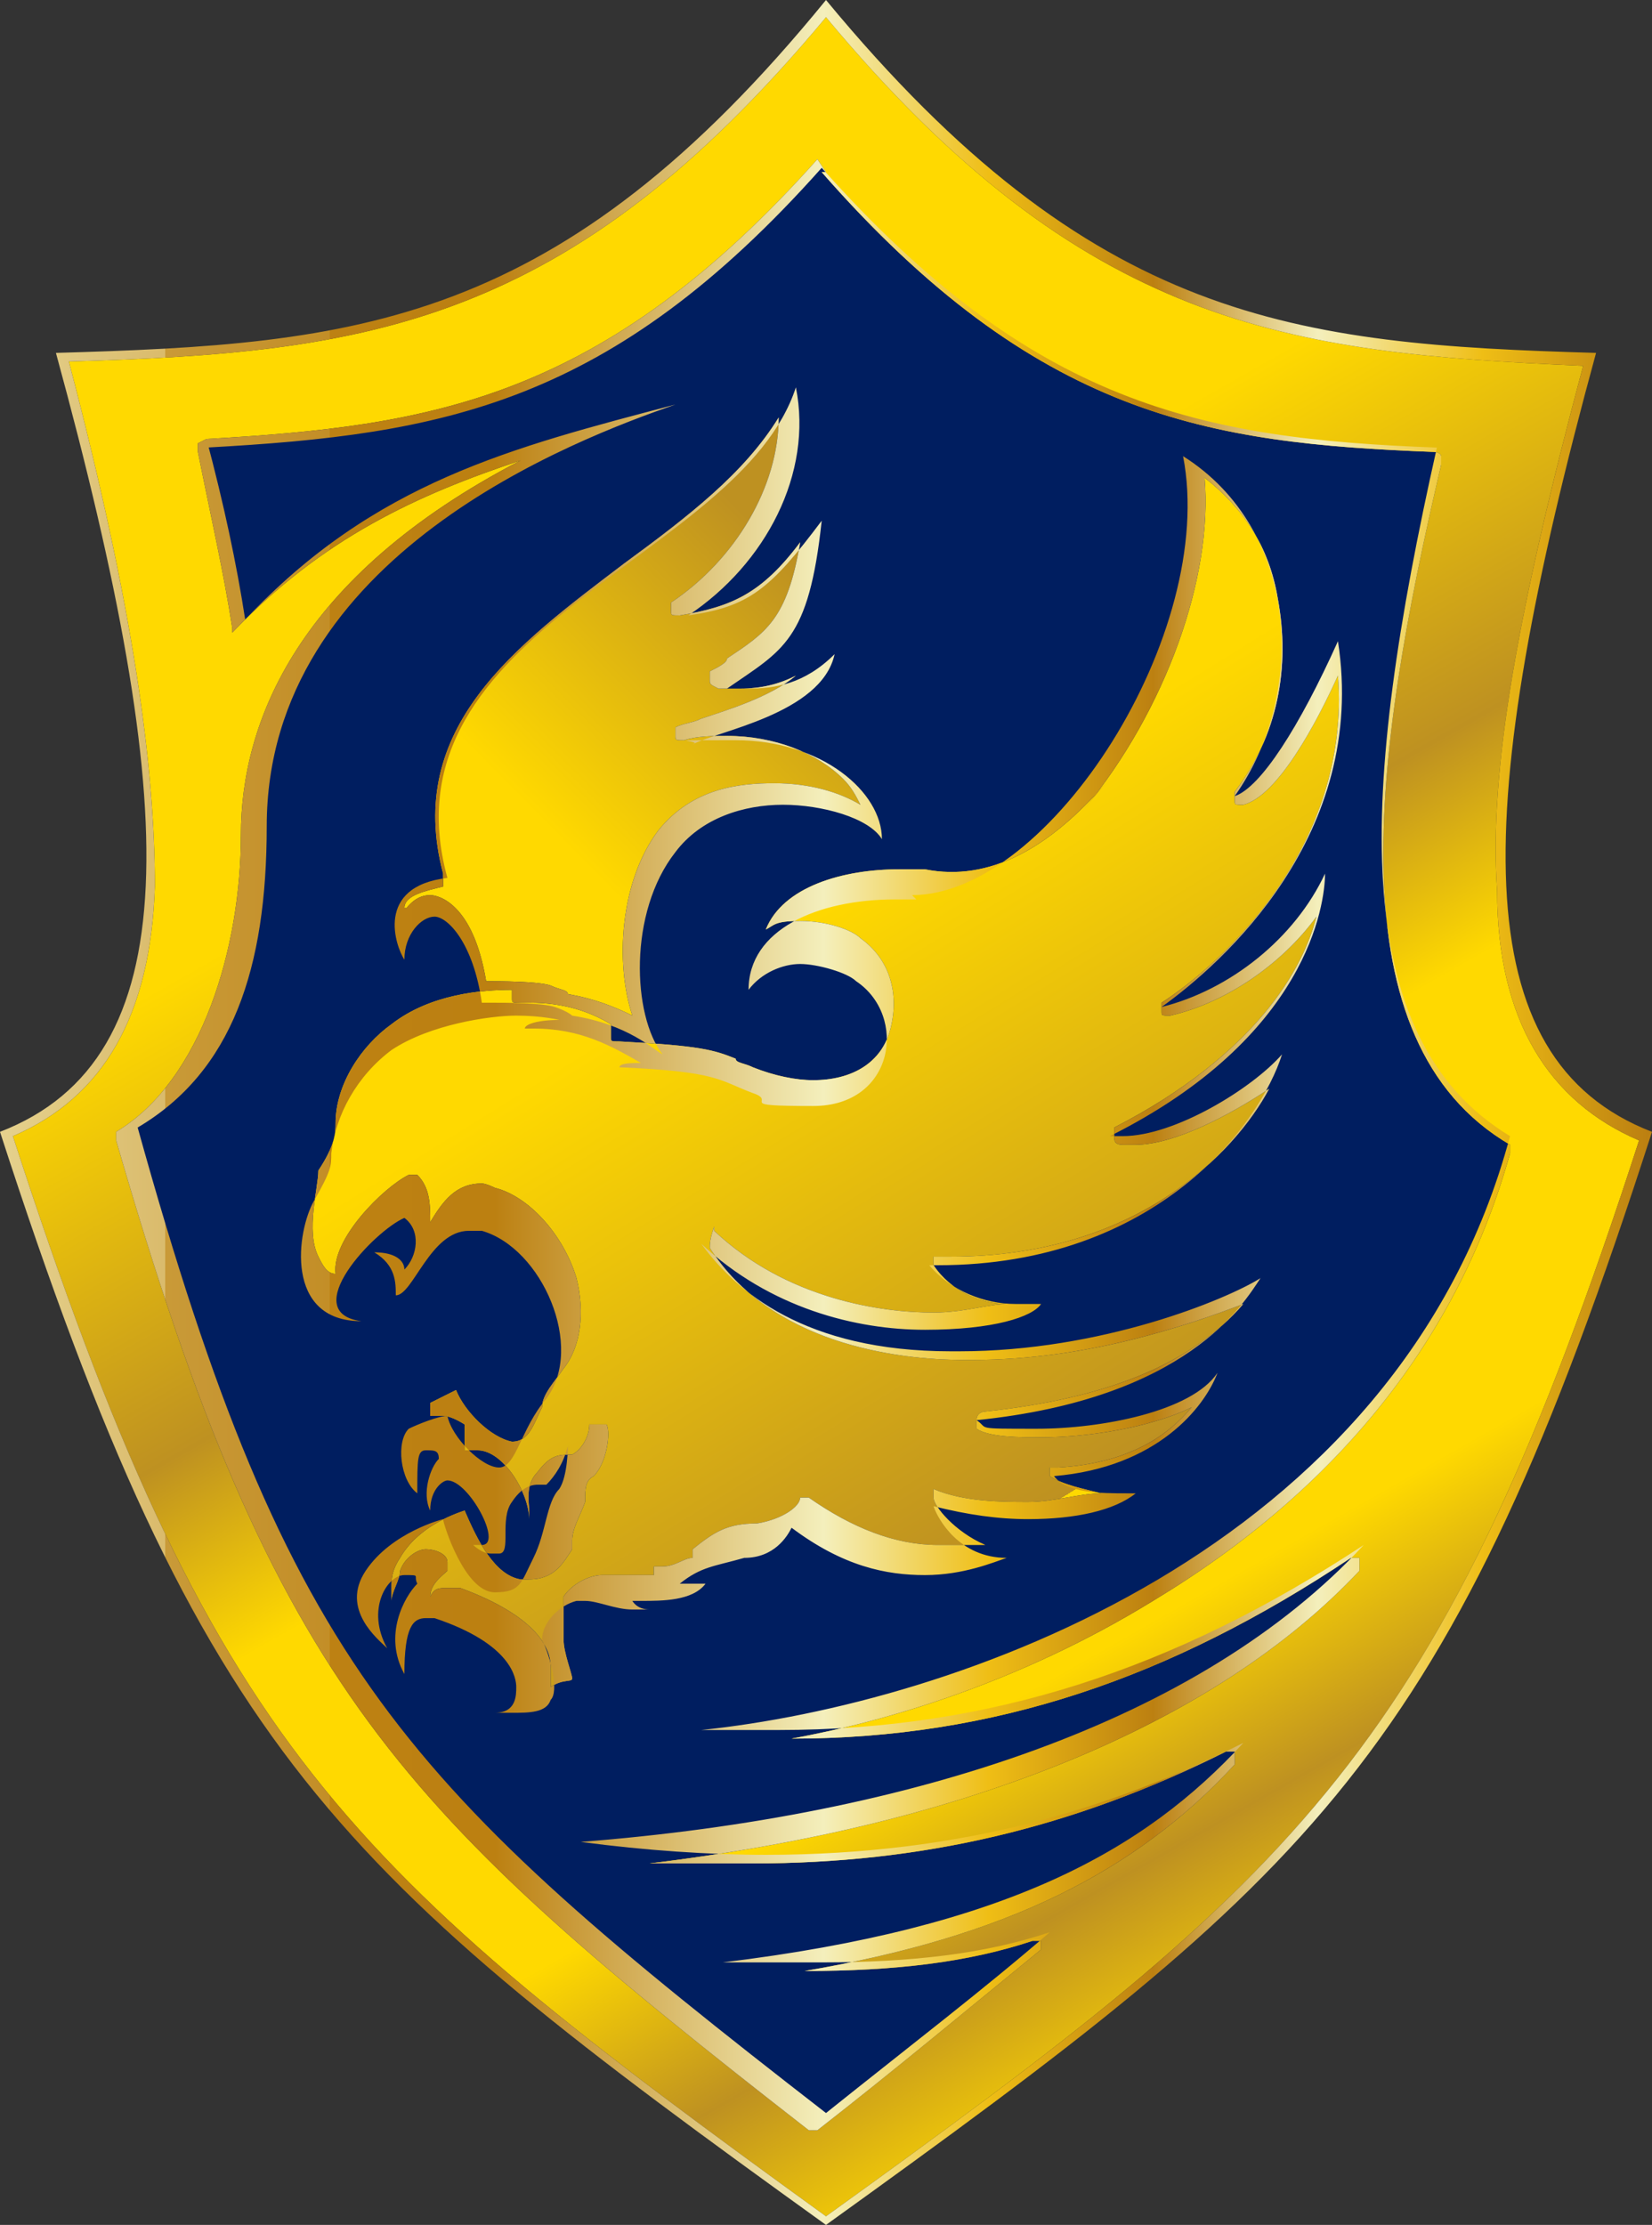 <?xml version="1.0" encoding="UTF-8"?>
<svg id="_レイヤー_1" data-name="レイヤー_1" xmlns="http://www.w3.org/2000/svg" version="1.1" xmlns:xlink="http://www.w3.org/1999/xlink" viewBox="0 0 38.4 51.7">
  <rect x="0" y="0" width="38.4" height="51.7" fill="#333333" stroke="none"/>
  <!-- Generator: Adobe Illustrator 29.7.1, SVG Export Plug-In . SVG Version: 2.1.1 Build 8)  -->
  <defs>
    <style>
      .st0 {
        fill: url(#_名称未設定グラデーション_2);
      }

      .st1 {
        fill: url(#_名称未設定グラデーション);
      }

      .st2 {
        fill: url(#_名称未設定グラデーション_4);
      }

      .st3 {
        fill: url(#_名称未設定グラデーション_3);
      }

      .st4 {
        fill: #001e60;
      }
    </style>
    <linearGradient id="_名称未設定グラデーション" data-name="名称未設定グラデーション" x1="17.1" y1="45.6" x2="25.7" y2="31.7" gradientTransform="translate(0 67.8) scale(1 -1)" gradientUnits="userSpaceOnUse">
      <stop offset="0" stop-color="#ffd900"/>
      <stop offset=".9" stop-color="#be9121"/>
      <stop offset=".9" stop-color="#ffd900"/>
    </linearGradient>
    <linearGradient id="_名称未設定グラデーション_2" data-name="名称未設定グラデーション 2" x1="9.6" y1="44.6" x2="21.5" y2="56.4" gradientTransform="translate(0 67.8) scale(1 -1)" gradientUnits="userSpaceOnUse">
      <stop offset=".3" stop-color="#ffd900"/>
      <stop offset=".8" stop-color="#be9121"/>
    </linearGradient>
    <linearGradient id="_名称未設定グラデーション_3" data-name="名称未設定グラデーション 3" x1="9.4" y1="64.8" x2="33.3" y2="22.7" gradientTransform="translate(0 67.8) scale(1 -1)" gradientUnits="userSpaceOnUse">
      <stop offset="0" stop-color="#be9121"/>
      <stop offset="0" stop-color="#ffd900"/>
      <stop offset=".3" stop-color="#ffd900"/>
      <stop offset=".5" stop-color="#be9121"/>
      <stop offset=".6" stop-color="#ffd900"/>
      <stop offset=".8" stop-color="#ffd900"/>
      <stop offset=".9" stop-color="#be9121"/>
      <stop offset="1" stop-color="#ffd900"/>
    </linearGradient>
    <linearGradient id="_名称未設定グラデーション_4" data-name="名称未設定グラデーション 4" x1="0" y1="41.9" x2="38.3" y2="41.9" gradientTransform="translate(0 67.8) scale(1 -1)" gradientUnits="userSpaceOnUse">
      <stop offset="0" stop-color="#efbe15"/>
      <stop offset="0" stop-color="#efbe15"/>
      <stop offset="0" stop-color="#f4efbc"/>
      <stop offset="0" stop-color="#f1e9b3"/>
      <stop offset="0" stop-color="#e5d18d"/>
      <stop offset=".1" stop-color="#dabb6c"/>
      <stop offset=".1" stop-color="#d0a84f"/>
      <stop offset=".1" stop-color="#c99a38"/>
      <stop offset=".2" stop-color="#c38e27"/>
      <stop offset=".2" stop-color="#bf861a"/>
      <stop offset=".2" stop-color="#bd8113"/>
      <stop offset=".3" stop-color="#bc8011"/>
      <stop offset=".5" stop-color="#f4efbc"/>
      <stop offset=".6" stop-color="#efbe15"/>
      <stop offset=".7" stop-color="#bc8011"/>
      <stop offset=".8" stop-color="#f4efbc"/>
      <stop offset=".9" stop-color="#efbe15"/>
      <stop offset="1" stop-color="#bc8011"/>
      <stop offset="1" stop-color="#bc8011"/>
    </linearGradient>
  </defs>
  <path class="st4" d="M19,3.7c-5,5.6-9,6.2-14.2,6.5q0,0-.2.1s0,.1,0,.2c.3,1.5.6,2.8.8,4.1,0,.1,0,.1,0,.2h0q0,0,0-.1c2.1-2.2,4.3-3.2,6.7-4-5.2,2.7-6.5,6.1-6.5,8.7s-.9,5.7-2.9,6.9c0,0,0,.1,0,.2,3.7,12.8,6.6,15.6,16.1,23h.2c1.8-1.4,3.6-2.9,5.2-4.2,0,0,0-.2,0-.2,0,0,0,0-.2,0h0c-1.5.5-3.2.7-5.3.7h0c4.7-.8,7.7-2.3,10-4.8h0c0,0,0-.2,0-.3,0,0,0,0-.2,0h0c-3.6,1.8-7.1,2.6-11,2.6s-1.6,0-2.4,0c7.4-.9,13.1-3.2,16.5-6.8h0v-.3h-.2c-4.2,2.8-8.3,4.2-13,4.2,2.2-.4,5.3-1.3,8.4-3.2,4.3-2.6,7.1-6.1,8.3-10.4,0-.1,0-.2,0-.2-4.1-2.4-3.2-9-1.6-15.8v-.2s0-.1-.2-.1c-5.2-.2-9.2-.8-14.2-6.5,0,0,0,0-.2,0s.4,0,.3,0"/>
  <path class="st1" d="M25.2,18.8c1.9-2.3,3-5.4,2.8-7.7.9.7,1.5,1.6,1.7,2.8.3,1.6,0,3.2-1,4.5,0,.1,0,.2,0,.2,0,.1,0,.1.2.1h0c.8-.2,1.7-1.9,2.2-3,.3,4-2.7,6.7-4.1,7.6,0,.1,0,.2,0,.2,0,.1,0,.1.2.1h0c1.3-.3,2.6-1.2,3.4-2.3-.3,1.2-1.4,3.2-4.7,4.9,0,0,0,.1,0,.2s0,.2.2.2h.3c.9,0,2.2-.7,3.1-1.3-.8,1.5-3.1,3.9-7.4,3.9h-.2q0,0-.2,0v.2c.4.6,1.1.9,1.7.9-.4,0-1,.2-1.7.2-1.2,0-3.4-.3-5.1-1.9h0c0-.1,0-.1,0-.1-.1.3-.1.4-.1.5,1.4,2.2,4.3,2.6,5.9,2.6h.2c2.7,0,5-.8,6.3-1.3-1.2,1.4-3.2,2.2-6,2.5,0,0-.2,0-.2.2s0,.2,0,.2c.3.2,1,.2,1.5.2,1,0,2.5-.2,3.5-.7-.5.6-1.4,1.3-3.1,1.4,0,0-.2,0-.2,0,0,0,0,.2,0,.2.3.2.8.3,1.2.4-.5,0-1.1.2-1.7.2s-1.5,0-2.2-.3h0q0,0,0,0t0,.2c0,.2.5.8,1.2,1.1-.3,0-.7,0-1.1,0-1,0-2-.4-3-1.1h0q0,0-.2,0h0c0,.2-.4.5-1,.6h0c-.7,0-1,.2-1.5.6,0,0,0,0,0,.2h0c-.2,0-.4.2-.7.2h-.2q0,0,0,0s0,0,0,.2h0c0,0-.2,0-.4,0-.2,0-.4,0-.6,0h-.2c-.3,0-.7.2-.9.5,0,.2,0,.4,0,.6s0,.2,0,.4c0,.3.2.8.2.9s-.2,0-.5.2c0-.2,0-.4,0-.5,0-.3-.2-1.1-2.1-1.8,0,0-.2,0-.3,0-.2,0-.3,0-.4.2,0-.3.3-.5.4-.6,0,0,0-.2,0-.2,0-.2-.3-.3-.5-.3s-.5.2-.6.5c0,.2-.2.5-.2.7,0,0,0-.2,0-.3,0-.2,0-.4.2-.7.4-.7,1.2-1,1.5-1.1.3.7.7,1.5,1.3,1.6h.2c.6,0,.8-.4,1-.7,0,0,0,0,0-.2,0-.3.2-.6.3-.9,0-.3,0-.5.2-.6.3-.3.4-1,.3-1.2,0,0,0,0-.2,0h0c0,0-.2,0-.2,0,0,.3-.2.6-.4.7h0c-.3,0-.5,0-.8.4-.3.3-.2.7-.2.9v.2h0c0-.6-.6-1.6-1.2-1.6s-.2,0-.3,0c0,0,0-.2,0-.2,0,0,0,0,0-.2s0,0,0-.2c0,0-.3-.2-.5-.2s-.2,0-.3,0h0c0-.1,0-.2,0-.3,0,0,.4-.2.6-.3.2.5.8,1.1,1.3,1.2h0c.4,0,.5-.4.7-.8,0-.3.3-.6.5-.9.4-.5.5-1.3.3-2.1-.3-1-1.1-1.9-1.9-2.1,0,0-.2-.1-.3-.1-.6,0-.9.4-1.2.9,0-.4,0-.8-.3-1.1h-.2c-.6.3-1.8,1.5-1.7,2.3h0c-.2,0-.3-.2-.4-.4-.3-.6,0-1.6,0-2,.4-.6.4-.9.4-1.1h0c0-.9.6-1.8,1.3-2.3.9-.7,2.1-.8,2.8-.8h0v.2c0,.1,0,.1.2.1h.2c.8,0,1.4.2,1.9.5,0,0,0,0,0,.1q0,.1,0,.2c0,.1,0,.1.2.1,1.9.1,2.2.2,2.7.4,0,.1.2.1.4.2.5.2,1,.3,1.4.3.9,0,1.6-.4,1.8-1.2.2-.8,0-1.6-.7-2.1-.2-.2-.8-.4-1.4-.4s-.6.1-.8.2c.4-1,1.8-1.4,3.1-1.4h.6c1.5.3,2.9-.5,4.2-2"/>
  <path class="st0" d="M9.4,21.1c0-.3.5-.4.9-.5q0,0,0-.1v-.2c-.9-3.4,1.7-5.3,4.2-7.2,1.5-1.1,2.8-2.1,3.6-3.4,0,1.6-1,3.3-2.5,4.3,0,.1,0,.2,0,.2,0,.1,0,.1.2.1h0c1.2-.2,1.9-.5,2.8-1.7-.3,1.8-.8,2.1-1.7,2.7,0,.1-.2.2-.4.3q0,.1,0,.2c0,.1,0,.1.2.2h.5c.5,0,.9-.1,1.3-.3-.6.5-1.6.8-2.2,1-.2.1-.4.1-.6.2,0,0,0,.1,0,.2s0,.1.2.1h0c.3-.1.7-.1,1-.1,1.1,0,2.1.4,2.7,1,.2.2.3.4.4.6-.5-.3-1.2-.5-2-.5s-1.9.1-2.7,1.1c-.9,1.2-1,3.1-.6,4.3-.4-.2-.9-.4-1.5-.5,0-.1-.2-.1-.4-.2-.3-.1-1.2-.1-1.5-.1h0c-.3-1.8-1.1-2-1.3-2-.3,0-.5.2-.7.5.2,0,.3-.1.3-.2"/>
  <path class="st3" d="M19,3.7c-5,5.6-9,6.2-14.2,6.5q0,0-.2.1s0,.1,0,.2c.3,1.5.6,2.8.8,4.1,0,.1,0,.1,0,.2h0q0,0,0-.1c2.1-2.2,4.3-3.2,6.7-4-5.2,2.7-6.5,6.1-6.5,8.7s-.9,5.7-2.9,6.9c0,0,0,.1,0,.2,3.7,12.8,6.6,15.6,16.1,23h.2c1.8-1.4,3.6-2.9,5.2-4.2,0,0,0-.2,0-.2,0,0,0,0-.2,0h0c-1.5.5-3.2.7-5.3.7h0c4.7-.8,7.7-2.3,10-4.8h0c0,0,0-.2,0-.3,0,0,0,0-.2,0h0c-3.6,1.8-7.1,2.6-11,2.6s-1.6,0-2.4,0c7.4-.9,13.1-3.2,16.5-6.8h0v-.3h-.2c-4.2,2.8-8.3,4.2-13,4.2,2.2-.4,5.3-1.3,8.4-3.2,4.3-2.6,7.1-6.1,8.3-10.4,0-.1,0-.2,0-.2-4.1-2.4-3.2-9-1.6-15.8v-.2s0-.1-.2-.1c-5.2-.2-9.2-.8-14.2-6.5,0,0,0,0-.2,0s.4,0,.3,0M.3,26.4c2.1-.9,3.2-2.8,3.3-5.8,0-2.8-.5-6.5-2-12.2,6.9-.2,11.6-.8,17.6-8,6,7.2,10.7,7.8,17.6,8.1-1.5,5.6-2.2,9.4-2,12.2,0,3,1.2,4.9,3.3,5.8-4.6,14.2-7.8,17-18.9,25C8,43.4,4.9,40.6.3,26.4"/>
  <path class="st2" d="M16.4,36.6h0ZM26.4,34.8h0ZM28.3,32h0ZM24.4,30.3h0ZM29.4,29.8h0ZM30,24.6h0ZM19.3,15.2h0ZM19,12.1h0ZM9.4,29.8h0M25.2,18.8c1.9-2.3,3-5.4,2.8-7.7.9.7,1.5,1.6,1.7,2.8.3,1.6,0,3.2-1,4.5,0,.1,0,.2,0,.2,0,.1,0,.1.2.1h0c.8-.2,1.7-1.9,2.2-3,.3,4-2.7,6.7-4.1,7.6,0,.1,0,.2,0,.2,0,.1,0,.1.2.1h0c1.3-.3,2.6-1.2,3.4-2.3-.3,1.2-1.4,3.2-4.7,4.9,0,0,0,.1,0,.2s0,.2.2.2h.3c.9,0,2.2-.7,3.1-1.3-.8,1.5-3.1,3.9-7.4,3.9h-.2q0,0-.2,0v.2c.4.6,1.1.9,1.7.9-.4,0-1,.2-1.7.2-1.2,0-3.4-.3-5.1-1.9h0c0-.1,0-.1,0-.1-.1.3-.1.4-.1.5,1.4,2.2,4.3,2.6,5.9,2.6h.2c2.7,0,5-.8,6.3-1.3-1.2,1.4-3.2,2.2-6,2.5,0,0-.2,0-.2.2s0,.2,0,.2c.3.2,1,.2,1.5.2,1,0,2.5-.2,3.5-.7-.5.6-1.4,1.3-3.1,1.4,0,0-.2,0-.2,0,0,0,0,.2,0,.2.3.2.8.3,1.2.4-.5,0-1.1.2-1.7.2s-1.5,0-2.2-.3h0q0,0,0,0t0,.2c0,.2.5.8,1.2,1.1-.3,0-.7,0-1.1,0-1,0-2-.4-3-1.1h0q0,0-.2,0h0c0,.2-.4.5-1,.6h0c-.7,0-1,.2-1.5.6,0,0,0,0,0,.2h0c-.2,0-.4.2-.7.2h-.2q0,0,0,0s0,0,0,.2h0c0,0-.2,0-.4,0-.2,0-.4,0-.6,0h-.2c-.3,0-.7.2-.9.5,0,.2,0,.4,0,.6s0,.2,0,.4c0,.3.2.8.2.9s-.2,0-.5.2c0-.2,0-.4,0-.5,0-.3-.2-1.1-2.1-1.8,0,0-.2,0-.3,0-.2,0-.3,0-.4.2,0-.3.3-.5.4-.6,0,0,0-.2,0-.2,0-.2-.3-.3-.5-.3s-.5.2-.6.5c0,.2-.2.5-.2.7,0,0,0-.2,0-.3,0-.2,0-.4.2-.7.4-.7,1.2-1,1.5-1.1.3.7.7,1.5,1.3,1.6h.2c.6,0,.8-.4,1-.7,0,0,0,0,0-.2,0-.3.2-.6.3-.9,0-.3,0-.5.2-.6.3-.3.4-1,.3-1.2,0,0,0,0-.2,0h0c0,0-.2,0-.2,0,0,.3-.2.6-.4.7h0c-.3,0-.5,0-.8.4-.3.3-.2.7-.2.9v.2h0c0-.6-.6-1.6-1.2-1.6s-.2,0-.3,0c0,0,0-.2,0-.2,0,0,0,0,0-.2s0,0,0-.2c0,0-.3-.2-.5-.2s-.2,0-.3,0h0c0-.1,0-.2,0-.3,0,0,.4-.2.6-.3.2.5.8,1.1,1.3,1.2h0c.4,0,.5-.4.7-.8,0-.3.3-.6.5-.9.4-.5.5-1.3.3-2.1-.3-1-1.1-1.9-1.9-2.1,0,0-.2-.1-.3-.1-.6,0-.9.4-1.2.9,0-.4,0-.8-.3-1.1h-.2c-.6.3-1.8,1.5-1.7,2.3h0c-.2,0-.3-.2-.4-.4-.3-.6,0-1.6,0-2,.4-.6.4-.9.4-1.1h0c0-.9.6-1.8,1.3-2.3.9-.7,2.1-.8,2.8-.8h0v.2c0,.1,0,.1.2.1h.2c.8,0,1.4.2,1.9.5,0,0,0,0,0,.1q0,.1,0,.2c0,.1,0,.1.2.1,1.9.1,2.2.2,2.7.4,0,.1.2.1.4.2.5.2,1,.3,1.4.3.9,0,1.6-.4,1.8-1.2.2-.8,0-1.6-.7-2.1-.2-.2-.8-.4-1.4-.4s-.6.1-.8.2c.4-1,1.8-1.4,3.1-1.4h.6c1.5.3,2.9-.5,4.2-2M21.3,20.9h-.5c-1.8,0-3.4.7-3.4,2.1.3-.4.8-.6,1.2-.6s1.1.2,1.3.4c1.2.8.9,2.9-1,2.9s-.8-.1-1.4-.3c-.8-.3-.8-.5-3.1-.6,0-.1.3-.1.5-.1h0c-.7-.4-1.4-.8-2.5-.8h-.2c0-.1.3-.2.8-.2,0,0-.4-.1-1-.1s-2,.2-2.9.8c-.8.6-1.3,1.5-1.4,2.4,0,.3,0,.4-.4,1.1s-.7,2.8,1.1,2.8h0c-1.5-.2.3-2.1,1-2.4.4.3.3.9,0,1.2,0-.2-.2-.4-.7-.4.5.3.5.7.5,1,.4,0,.8-1.5,1.7-1.5h.3c1.4.4,2.4,2.7,1.5,3.9-.6.7-.7,1.6-1.1,1.6h0c-.4,0-1.1-.7-1.2-1.2-.2,0-.7.2-.9.3-.3.3-.2,1.2.2,1.5,0-.8,0-1,.2-1s.3,0,.3.2c-.2.2-.4.8-.2,1.2,0-.5.3-.7.4-.7.5,0,1.3,1.5.8,1.5,0,0,0,0-.2,0,0,0,.2.2.4.2h.2c.3,0,0-.8.3-1.2.2-.3.4-.4.6-.4h.2c.2-.2.4-.5.5-.9,0,0,0,.7-.2,1-.3.3-.3,1-.6,1.6s-.3.8-.9.8h0c-.7,0-1.2-1.6-1.2-1.7,0,0-1.2.3-1.8,1.2s.3,1.6.5,1.8c-.5-.9,0-1.7.4-1.7s.2,0,.3.2c-.3.3-.8,1.2-.3,2.1,0-1.1.2-1.3.5-1.3h.2c1.8.6,1.9,1.4,1.9,1.6s0,.6-.5.6h0c0,0,.3,0,.4,0,.4,0,.8,0,.9-.3.2-.2,0-1-.2-1.4,0-.4.4-.8.8-.9h.2c.3,0,.7.2,1.1.2s.3,0,.4,0c-.3,0-.4-.2-.4-.2h.2c.5,0,1.2,0,1.5-.4-.2,0-.3,0-.4,0h-.2c.5-.4.8-.4,1.5-.6.7,0,1-.5,1.1-.7,1.2.9,2.2,1.1,3.1,1.1s1.6-.3,1.9-.4c-1.1,0-1.6-.9-1.7-1.2.8.2,1.5.3,2.2.3,1.1,0,2-.2,2.5-.6h-.2c-.6,0-1.4,0-1.7-.4,2.4-.2,3.5-1.6,3.8-2.4-.6.9-2.7,1.3-4.2,1.3s-1.1,0-1.4-.2c4.9-.5,6.2-2.7,6.6-3.3-.8.5-3.7,1.7-7,1.7h-.2c-3.4,0-5-1.4-5.8-2.5,1.6,1.5,3.6,2,5.2,2s2.5-.3,2.7-.6c-.2,0-.4,0-.6,0-.7,0-1.5-.3-2-.9h.2c5.1,0,7.5-3.3,8-4.9-.7.8-2.5,1.9-3.7,1.9h-.3c4.6-2.3,5-5.4,5-6.1-.7,1.5-2.2,2.7-3.8,3.1,1.4-1,4.8-4,4.1-8.5-.9,2-1.8,3.4-2.4,3.6,1.7-2.4,1.5-6.2-1.2-7.9.8,4.1-3.1,10.2-6.3,10.2M9.4,21.1c0-.3.5-.4.9-.5q0,0,0-.1v-.2c-.9-3.4,1.7-5.3,4.2-7.2,1.5-1.1,2.8-2.1,3.6-3.4,0,1.6-1,3.3-2.5,4.3,0,.1,0,.2,0,.2,0,.1,0,.1.2.1h0c1.2-.2,1.9-.5,2.8-1.7-.3,1.8-.8,2.1-1.7,2.7,0,.1-.2.2-.4.3q0,.1,0,.2c0,.1,0,.1.2.2h.5c.5,0,.9-.1,1.3-.3-.6.5-1.6.8-2.2,1-.2.1-.4.1-.6.2,0,0,0,.1,0,.2s0,.1.2.1h0c.3-.1.7-.1,1-.1,1.1,0,2.1.4,2.7,1,.2.2.3.4.4.6-.5-.3-1.2-.5-2-.5s-1.9.1-2.7,1.1c-.9,1.2-1,3.1-.6,4.3-.4-.2-.9-.4-1.5-.5,0-.1-.2-.1-.4-.2-.3-.1-1.2-.1-1.5-.1h0c-.3-1.8-1.1-2-1.3-2-.3,0-.5.2-.7.5.2,0,.3-.1.3-.2M10.4,20.4c-1.7.2-1.2,1.6-1,1.9,0-.6.4-1,.7-1s.9.6,1.1,2h.2c.4,0,1.2,0,1.5.1s.4.2.4.2c1.3.2,1.9.8,2.1.9-.7-.9-.8-3.3.3-4.7.6-.8,1.6-1.1,2.5-1.1s2,.3,2.3.8c0-1.1-1.4-2.3-3.4-2.3s-.7,0-1,.1c.5-.3,3-.7,3.3-2.1-.7.7-1.4.8-2,.8h-.5c1.3-.9,1.9-1.1,2.2-3.9-1.2,1.6-1.7,2-3.1,2.2,1.8-1.2,2.9-3.3,2.5-5.3-1.3,4-9.7,5.6-8.1,11.4M4.8,10.4c5.5-.3,9.4-1,14.3-6.5,4.9,5.5,8.8,6.3,14.3,6.5-1.8,8-2.1,13.7,1.7,16-2.6,9.7-13,13.2-18.8,13.8.6,0,1.2,0,1.8,0,4.9,0,9.2-1.4,13.6-4.3h0c-3.8,4.1-10.5,6.3-18.2,6.9,1.5.2,3,.3,4.3.3,4.6,0,8.1-1.1,11.1-2.6h0c-2.3,2.5-5.5,4.3-12.1,5.1.8,0,1.6,0,2.3,0,2.1,0,3.8-.2,5.3-.7-1.5,1.3-3.2,2.6-5.2,4.2-9.8-7.6-12.5-10.3-16-22.9,2.2-1.3,3-3.7,3-7,0-6.3,7.2-9,9.5-9.8-3.8,1-7,1.8-10,5-.2-1.3-.5-2.7-.9-4.2M19,3.7c-5,5.6-9,6.2-14.2,6.5q0,0-.2.1s0,.1,0,.2c.3,1.5.6,2.8.8,4.1,0,.1,0,.1,0,.2h0q0,0,0-.1c2.1-2.2,4.3-3.2,6.7-4-5.2,2.7-6.5,6.1-6.5,8.7s-.9,5.7-2.9,6.9c0,0,0,.1,0,.2,3.7,12.8,6.6,15.6,16.1,23h.2c1.8-1.4,3.6-2.9,5.2-4.2,0,0,0-.2,0-.2,0,0,0,0-.2,0h0c-1.5.5-3.2.7-5.3.7h0c4.7-.8,7.7-2.3,10-4.8h0c0,0,0-.2,0-.3,0,0,0,0-.2,0h0c-3.6,1.8-7.1,2.6-11,2.6s-1.6,0-2.4,0c7.4-.9,13.1-3.2,16.5-6.8h0v-.3h-.2c-4.2,2.8-8.3,4.2-13,4.2,2.2-.4,5.3-1.3,8.4-3.2,4.3-2.6,7.1-6.1,8.3-10.4,0-.1,0-.2,0-.2-4.1-2.4-3.2-9-1.6-15.8v-.2s0-.1-.2-.1c-5.2-.2-9.2-.8-14.2-6.5,0,0,0,0-.2,0s.4,0,.3,0M.3,26.4c2.1-.9,3.2-2.8,3.3-5.8,0-2.8-.5-6.5-2-12.2,6.9-.2,11.6-.8,17.6-8,6,7.2,10.7,7.8,17.6,8.1-1.5,5.6-2.2,9.4-2,12.2,0,3,1.2,4.9,3.3,5.8-4.6,14.2-7.8,17-18.9,25C8,43.4,4.9,40.6.3,26.4M1.3,8.2c2.9,10.6,3.1,16.4-1.3,18.1,4.7,14.5,7.8,17.2,19.2,25.4,11.4-8.2,14.5-10.8,19.2-25.4-4.4-1.7-4.2-7.5-1.3-18.1-7-.2-11.7-.7-17.9-8.2C13,7.6,8.3,8,1.3,8.2"/>
</svg>